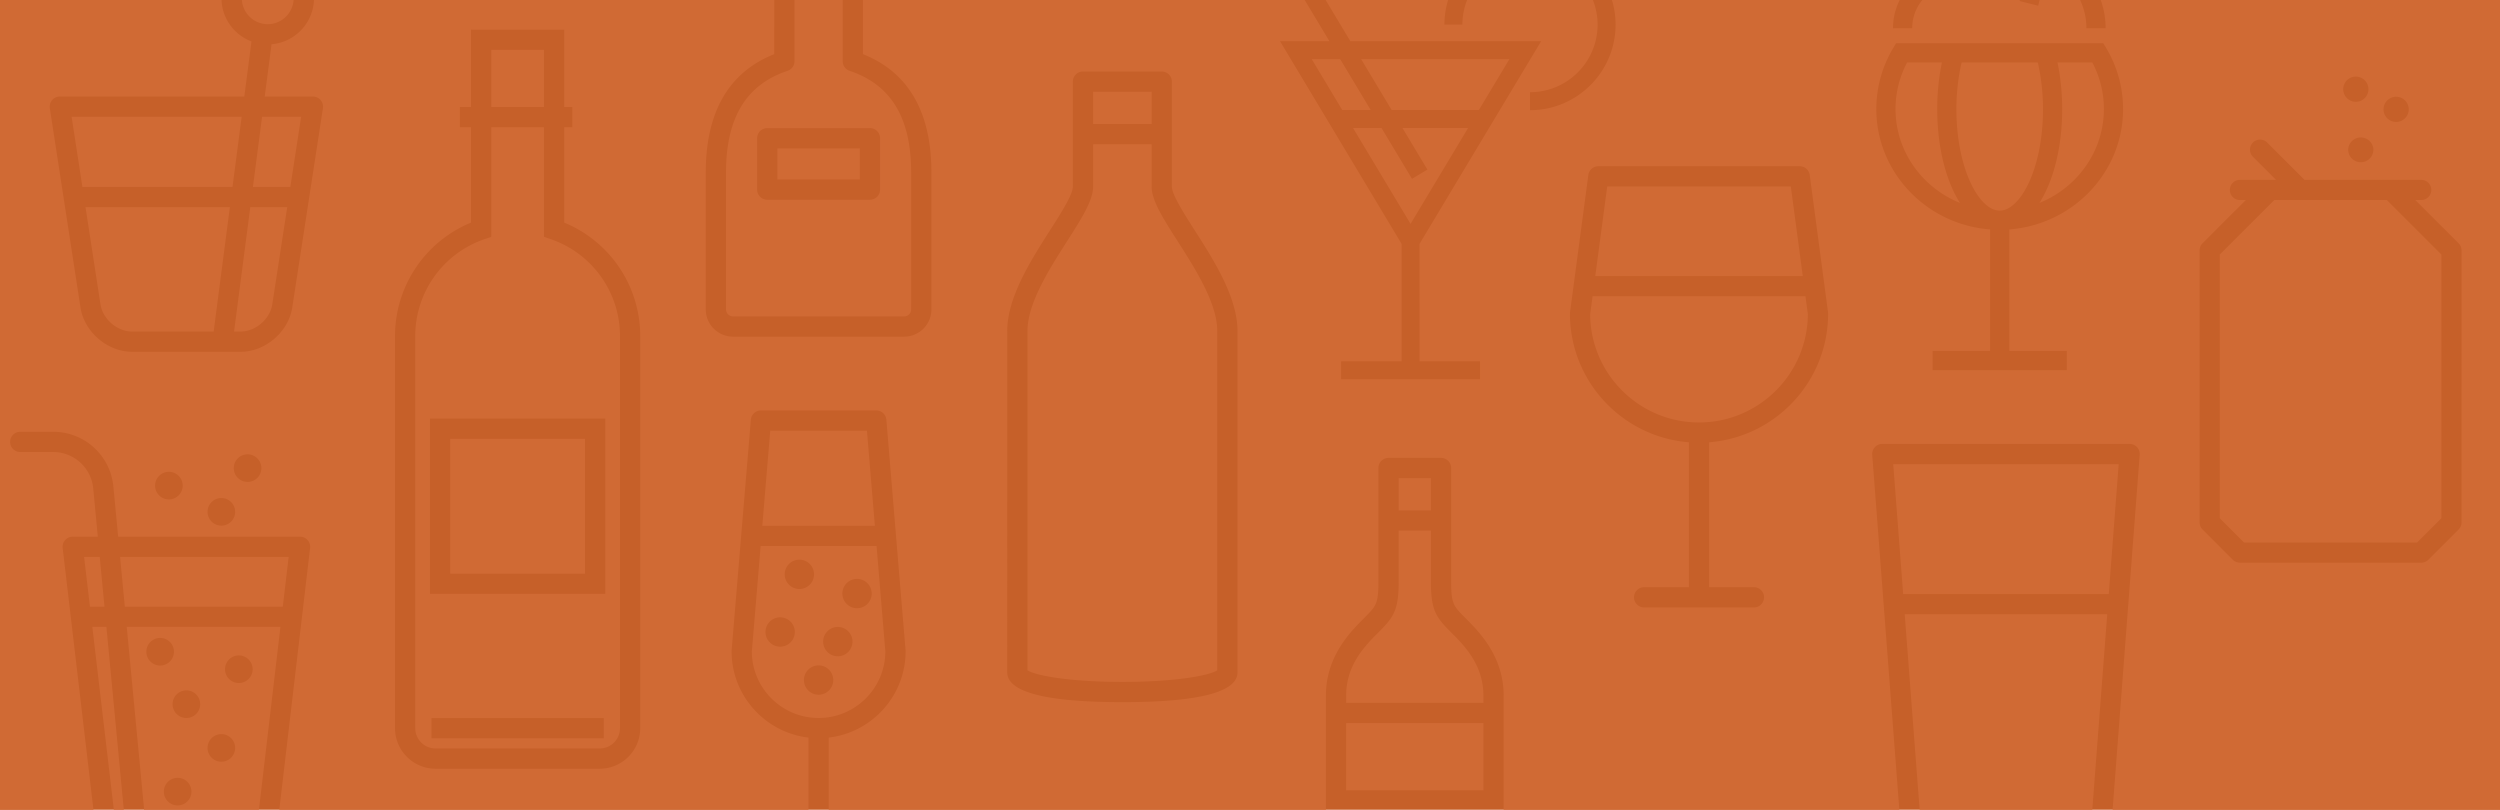 <svg xmlns="http://www.w3.org/2000/svg" width="555.75" height="180"><path fill="#C66029" d="M0 0h555.75v180H0z"/><g fill="#D06A34"><path d="M310.922 106.288h7.169v7.17h-7.169zm0 23.032c0 6.439-1.169 7.937-4.55 11.314-2.835 2.837-7.119 7.119-7.119 13.967v1.641h30.506v-1.641c0-6.847-4.284-11.131-7.12-13.967-3.379-3.379-4.548-4.876-4.548-11.314v-11.364h-7.169v11.364zM171.227 95.741l-1.763 21.138h25.02l-1.761-21.138zm128.026 65.001h30.506v14.947h-30.506zm-132.121-15.885c.048 8.143 6.688 14.751 14.842 14.751 8.153 0 14.792-6.608 14.841-14.751l-1.956-23.479h-25.77l-1.957 23.479zm23.388-16.169a3.264 3.264 0 0 1 3.261 3.261 3.265 3.265 0 0 1-3.261 3.261 3.265 3.265 0 0 1-3.261-3.261 3.263 3.263 0 0 1 3.261-3.261zm-4.274 10.681c1.799 0 3.262 1.463 3.262 3.261s-1.463 3.262-3.262 3.262c-1.798 0-3.261-1.464-3.261-3.262s1.462-3.261 3.261-3.261zm-1.012 11.807c0 1.8-1.462 3.262-3.261 3.262s-3.261-1.464-3.261-3.262c0-1.797 1.462-3.26 3.261-3.26s3.261 1.462 3.261 3.26zm-7.533-26.762a3.264 3.264 0 0 1 3.261 3.262 3.266 3.266 0 0 1-3.261 3.262 3.266 3.266 0 0 1-3.261-3.262 3.263 3.263 0 0 1 3.261-3.262zm-4.273 12.818c1.799 0 3.262 1.463 3.262 3.261s-1.463 3.261-3.262 3.261-3.262-1.463-3.262-3.261 1.463-3.261 3.262-3.261zm-50.981-84.06l-1.521-.521v-24.36h-11.718v24.36l-1.521.521a22.756 22.756 0 0 0-15.375 21.523v87.18a4.513 4.513 0 0 0 4.508 4.509h36.494a4.512 4.512 0 0 0 4.508-4.509v-87.18a22.757 22.757 0 0 0-15.375-21.523zm11.767 110.953H95.917v-4.5h38.297v4.5zm.336-32.103H95.583V93.06h38.967v38.962zm333.886 4.535h-45.018L426.736 180h38.381z"/><path d="M100.083 97.56h29.967v29.966h-29.967zm9.125-86.47h11.718v12.7h-11.718zm361.777 92.095h-50.119l2.207 28.872h45.706zM64.168 123.807H26.694l1.052 11.049h35.122zM29.373 73.705h18.122l3.606-27.655H19.01l3.326 21.618c.503 3.271 3.726 6.037 7.037 6.037zm31.153-6.038l3.327-21.618H55.64l-3.608 27.655h1.457c3.311.001 6.534-2.764 7.037-6.037zm-6.805-41.714H15.918l2.4 15.597h33.369zM176.614 0v13.611c0 .969-.621 1.828-1.54 2.135-9.206 3.068-13.681 10.459-13.681 22.597v30.439c0 .857.699 1.555 1.555 1.555h38.05c.857 0 1.555-.698 1.555-1.555V38.343c0-12.138-4.475-19.529-13.681-22.597a2.251 2.251 0 0 1-1.538-2.135V0h-10.72zm16.775 28.482a2.25 2.25 0 0 1 2.25 2.25v11.416a2.25 2.25 0 0 1-2.25 2.25h-22.83a2.25 2.25 0 0 1-2.25-2.25V30.732a2.25 2.25 0 0 1 2.25-2.25h22.83zM28.174 139.356l3.836 40.296c.011.117.004.233-.002.348h25.55l4.781-40.644H28.174zm4.358 5.524c0-1.692 1.377-3.068 3.069-3.068s3.069 1.376 3.069 3.068c0 1.693-1.377 3.069-3.069 3.069s-3.069-1.376-3.069-3.069zm6.956 34.167c-1.692 0-3.069-1.376-3.069-3.068s1.377-3.069 3.069-3.069 3.069 1.377 3.069 3.069-1.377 3.068-3.069 3.068zm1.944-19.437c-1.692 0-3.069-1.376-3.069-3.068s1.377-3.069 3.069-3.069 3.069 1.377 3.069 3.069-1.377 3.068-3.069 3.068zm7.774 9.72a3.073 3.073 0 0 1-3.068-3.069 3.072 3.072 0 0 1 3.068-3.069 3.073 3.073 0 0 1 3.069 3.069 3.073 3.073 0 0 1-3.069 3.069zm3.887-17.493a3.072 3.072 0 0 1-3.069-3.067 3.074 3.074 0 0 1 3.069-3.071 3.074 3.074 0 0 1 3.069 3.071 3.072 3.072 0 0 1-3.069 3.067zM27.521 180l-3.868-40.644h-3.13L25.305 180zM66.943 25.953h-8.682L56.227 41.55h8.318zm-48.249 97.854l1.3 11.049h3.231l-1.052-11.049zM65.266 0H53.771c.216 2.996 2.696 5.375 5.748 5.375S65.049 2.996 65.266 0z"/><path d="M172.809 32.984h18.33v6.914h-18.33zm225.29 8.47h-40.814l-2.655 19.91h46.125z"/><path d="M466.999 0a18.993 18.993 0 0 1 1.078 6.28h-4.265c0-2.246-.506-4.374-1.406-6.28h-9.002l-.316 1.266-4.137-1.035.058-.231h-21.681a9.873 9.873 0 0 0-2.247 6.28h-4.265c0-2.256.542-4.383 1.483-6.28H358.33c.523 1.735.812 3.57.812 5.474 0 10.487-8.533 19.02-19.022 19.02v-3.995c8.287 0 15.028-6.74 15.028-15.025 0-1.933-.38-3.775-1.048-5.474h-27.96a14.915 14.915 0 0 0-1.049 5.474h-3.994c0-1.903.29-3.739.811-5.474h-27.217l5.493 9.157h42.406l-27.025 45.045V80.32h13.441v3.994h-30.875V80.32h13.439V54.2L284.546 9.157h10.981L290.032 0h-98.198v12.038c10.1 4.011 15.219 12.852 15.219 26.306v30.439a6.062 6.062 0 0 1-6.055 6.055h-38.05a6.062 6.062 0 0 1-6.055-6.055v-30.44c0-13.454 5.119-22.295 15.221-26.306V0H69.789c-.208 5.198-4.283 9.412-9.424 9.833l-1.517 11.62h10.719c.06 0 .115.014.173.018.057.004.112 0 .168.009.018.002.034.01.052.014.083.015.162.04.242.063.064.019.129.035.191.06.071.028.136.064.204.099.064.033.13.064.189.103.059.037.11.082.164.124.06.047.121.092.176.145.048.047.089.099.133.15.049.058.102.115.146.176.039.056.07.116.104.175.039.066.078.13.109.2.027.061.046.125.067.188.026.076.053.151.071.229.014.063.02.127.028.19.011.084.023.167.024.255 0 .018.006.035.006.051 0 .057-.012.109-.017.165-.004.06 0 .117-.009.177L64.97 68.35c-.835 5.434-5.986 9.854-11.484 9.854H29.373c-5.497 0-10.648-4.42-11.484-9.854l-6.816-44.303c-.009-.06-.005-.117-.009-.177-.003-.055-.017-.107-.017-.164 0-.018.005-.035.006-.052.001-.086.013-.169.025-.254.009-.063.014-.129.028-.191.018-.079.045-.152.071-.228.022-.064.041-.129.069-.19.03-.069.07-.131.106-.196.035-.061.067-.123.107-.18.043-.061.094-.115.141-.171.046-.051.089-.107.139-.155.053-.052.114-.096.172-.142.055-.044.108-.089.167-.127.06-.039.124-.069.187-.101.069-.036.135-.072.206-.101.062-.023.126-.04.191-.059.08-.024.159-.047.242-.063.018-.003.034-.01.052-.014.058-.009.115-.004.172-.009s.111-.017.169-.017H54.31L55.904 9.21C52.135 7.786 49.413 4.22 49.246 0H0v180h20.774l-6.843-58.181a2.248 2.248 0 0 1 2.235-2.513h5.58l-1.019-10.701a8.944 8.944 0 0 0-8.936-8.122h-7.29a2.25 2.25 0 0 1 0-4.5h7.289c6.979 0 12.748 5.24 13.416 12.193l1.06 11.13h40.433a2.249 2.249 0 0 1 2.235 2.513L62.089 180h117.634v-16.033c-9.607-1.121-17.091-9.299-17.091-19.2 0-.062.002-.124.008-.187l4.273-51.275a2.25 2.25 0 0 1 2.242-2.063h25.638c1.17 0 2.146.896 2.244 2.063l4.271 51.275c.005.063.007.124.007.187 0 9.903-7.484 18.08-17.092 19.2V180h110.53v-25.399c0-8.71 5.489-14.199 8.438-17.147 2.739-2.737 3.231-3.229 3.231-8.133v-25.283a2.252 2.252 0 0 1 2.25-2.25h11.669a2.251 2.251 0 0 1 2.25 2.25v25.283c0 4.903.493 5.396 3.229 8.133 2.949 2.948 8.438 8.438 8.438 17.147V180h87.964l-6.026-78.894a2.245 2.245 0 0 1 .593-1.702 2.255 2.255 0 0 1 1.65-.721h54.974a2.25 2.25 0 0 1 2.242 2.423L469.631 180h86.119V0h-88.751zM37.545 111.021a3.074 3.074 0 0 1-3.069-3.07 3.073 3.073 0 0 1 3.069-3.069 3.074 3.074 0 0 1 3.069 3.069 3.074 3.074 0 0 1-3.069 3.07zm11.661 5.83a3.073 3.073 0 0 1-3.068-3.069 3.071 3.071 0 0 1 3.068-3.068 3.072 3.072 0 0 1 3.069 3.068 3.073 3.073 0 0 1-3.069 3.069zm5.83-9.719a3.072 3.072 0 0 1-3.069-3.067c0-1.693 1.377-3.069 3.069-3.069s3.069 1.377 3.069 3.069-1.377 3.067-3.069 3.067zm87.285 54.743c0 4.968-4.041 9.011-9.008 9.011H96.82c-4.967 0-9.008-4.043-9.008-9.011v-87.18a27.261 27.261 0 0 1 16.896-25.208V28.291h-2.482v-4.5h2.482V6.59h20.718v17.2h1.805v4.5h-1.805v21.197a27.26 27.26 0 0 1 16.895 25.208v87.18zm132.777-12.415c0 4.399-8.611 6.628-25.596 6.628-16.982 0-25.595-2.229-25.595-6.628V73.591c0-7.495 5.272-15.749 9.508-22.382 2.383-3.729 5.083-7.958 5.083-9.718V18.145a2.25 2.25 0 0 1 2.25-2.25h17.509a2.25 2.25 0 0 1 2.25 2.25V41.49c0 1.761 2.7 5.989 5.083 9.718 4.236 6.633 9.508 14.887 9.508 22.382v75.87zm104.844-51.144v32.215h9.957c1.241 0 2.25 1.008 2.25 2.25s-1.009 2.25-2.25 2.25h-24.412c-1.241 0-2.25-1.008-2.25-2.25s1.009-2.25 2.25-2.25h9.956V98.316c-14.774-1.151-26.446-13.533-26.446-28.599 0-.101.007-.2.021-.298l4.07-30.514a2.249 2.249 0 0 1 2.229-1.952h44.754c1.127 0 2.081.834 2.229 1.952l4.069 30.514c.013.099.021.198.021.298-.001 15.065-11.673 27.447-26.448 28.599zm66.725-47.315V78.01h12.783v4.265h-29.835V78.01H442.4V51.001c-14.129-1.07-25.292-12.658-25.292-26.761 0-4.783 1.303-9.481 3.768-13.584l.622-1.036h46.071l.622 1.036a26.393 26.393 0 0 1 3.767 13.584c0 14.103-11.163 25.691-25.291 26.761zm85.992-29.494a2.805 2.805 0 0 1 2.803 2.801 2.805 2.805 0 0 1-2.803 2.802 2.804 2.804 0 0 1-2.801-2.802 2.803 2.803 0 0 1 2.801-2.801zm-5.052 11.758a2.805 2.805 0 0 1-2.802 2.802 2.805 2.805 0 0 1-2.803-2.802 2.804 2.804 0 0 1 5.605 0zm-3.905-16.237a2.805 2.805 0 0 1 2.801 2.801 2.805 2.805 0 0 1-2.801 2.803 2.805 2.805 0 0 1-2.802-2.803 2.804 2.804 0 0 1 2.802-2.801zm23.497 99.097c0 .595-.235 1.164-.656 1.584l-6.719 6.718c-.42.42-.988.657-1.583.657h-40.309a2.236 2.236 0 0 1-1.583-.657l-6.72-6.718a2.235 2.235 0 0 1-.656-1.584V55.66c0-.594.235-1.164.656-1.583l9.615-9.613h-1.312a2.238 2.238 0 1 1 0-4.478h8.03l-5.135-5.136a2.243 2.243 0 0 1 0-3.166 2.237 2.237 0 0 1 3.166 0l8.302 8.301h25.948a2.239 2.239 0 1 1 0 4.478h-1.312l9.614 9.613c.42.42.655.989.655 1.583l-.001 60.466z"/><path d="M354.03 65.864l-.535 4c.079 13.275 10.902 24.049 24.196 24.049 13.295 0 24.118-10.774 24.197-24.049l-.535-4H354.03zm77.658-51.977h-7.739a22.116 22.116 0 0 0-2.574 10.354c0 9.402 5.929 17.474 14.326 20.868-3.104-4.885-5.057-12.354-5.057-20.868 0-3.57.364-7.094 1.044-10.354zm21.309 0h-16.928c-.747 3.211-1.161 6.742-1.161 10.354 0 13.302 5.068 22.575 9.618 22.583h.017c4.55-.009 9.616-9.281 9.616-22.583-.001-3.616-.415-7.149-1.162-10.354zM256.007 41.49v-9.422h-13.009v9.422c0 3.075-2.555 7.075-5.791 12.141-3.92 6.138-8.8 13.778-8.8 19.959v75.409c1.594 1.102 8.97 2.589 21.095 2.589 12.126 0 19.501-1.486 21.096-2.589V73.591c0-6.181-4.88-13.821-8.8-19.959-3.236-5.066-5.791-9.068-5.791-12.142zM457.38 13.887c.68 3.259 1.044 6.781 1.044 10.354 0 8.515-1.952 15.984-5.056 20.868 8.399-3.395 14.326-11.465 14.326-20.868 0-3.613-.887-7.169-2.574-10.354h-7.74zm48.198 30.575l-12.125 12.125v58.611l5.406 5.406h38.455l5.408-5.406V56.587l-12.124-12.125zm-262.58-24.067h13.009v7.172h-13.009zM291.6 13.15l6.782 11.309h6.326l-6.785-11.309zm15.505 15.304h-6.326l12.788 21.313 12.788-21.313h-14.591l5.548 9.244-3.427 2.055zm28.433-15.304h-32.957l6.785 11.309h19.387z"/></g></svg>